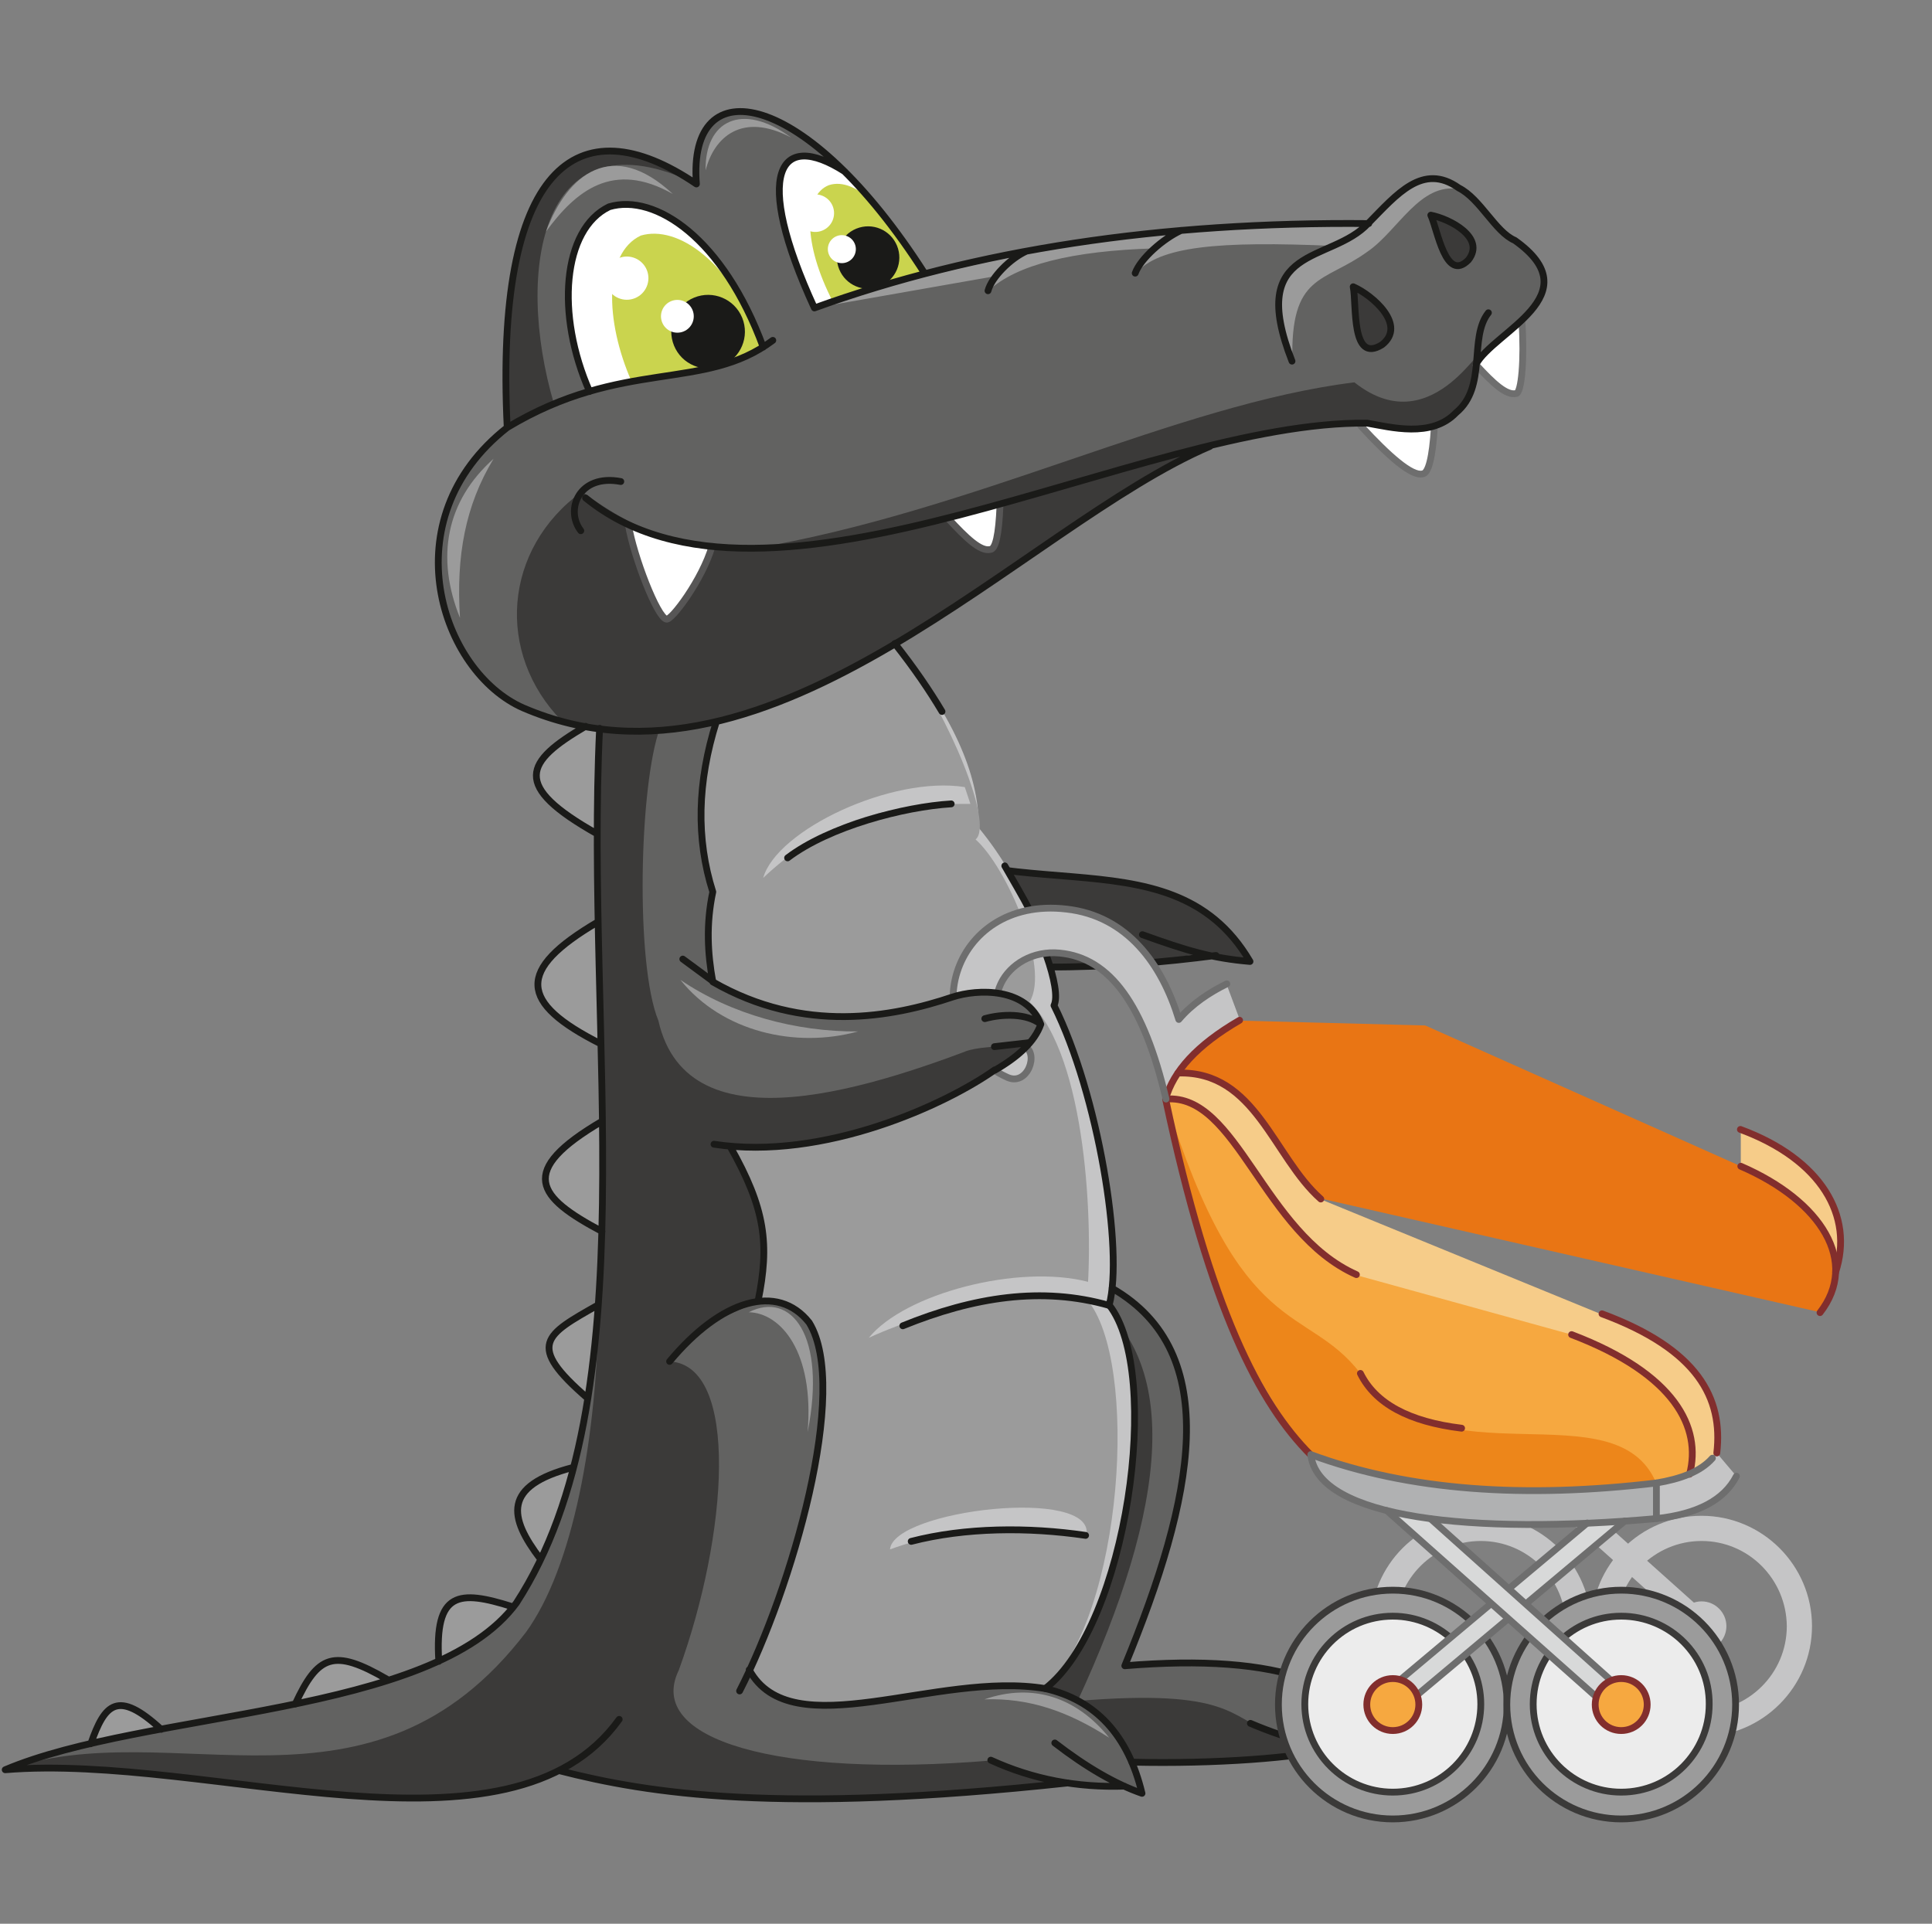 <?xml version="1.0" encoding="utf-8"?>
<!-- Generator: Adobe Illustrator 21.1.0, SVG Export Plug-In . SVG Version: 6.00 Build 0)  -->
<svg version="1.1" id="Layer_1" xmlns="http://www.w3.org/2000/svg" xmlns:xlink="http://www.w3.org/1999/xlink" x="0px" y="0px"
	 viewBox="0 0 483 481" style="enable-background:new 0 0 483 481;" xml:space="preserve">
<rect x="0" y="0" width="483" height="481" fill="#808080" stroke="none"/>
<style type="text/css">
	.st0{fill-rule:evenodd;clip-rule:evenodd;fill:#3B3A39;}
	.st1{fill:none;stroke:#1A1A18;stroke-width:1.7;stroke-linecap:round;stroke-linejoin:round;stroke-miterlimit:22.926;}
	.st2{fill-rule:evenodd;clip-rule:evenodd;fill:#C5C5C6;}
	.st3{fill-rule:evenodd;clip-rule:evenodd;fill:#B0B1B2;}
	.st4{fill-rule:evenodd;clip-rule:evenodd;fill:#F6CC89;}
	.st5{fill-rule:evenodd;clip-rule:evenodd;fill:#E97514;}
	.st6{fill-rule:evenodd;clip-rule:evenodd;fill:#F6A840;}
	.st7{fill-rule:evenodd;clip-rule:evenodd;fill:#ED861A;}
	.st8{fill-rule:evenodd;clip-rule:evenodd;fill:#9B9B9B;}
	.st9{fill-rule:evenodd;clip-rule:evenodd;fill:#626261;}
	.st10{fill-rule:evenodd;clip-rule:evenodd;fill:#FFFFFF;}
	.st11{fill:none;stroke:#6E6E6E;stroke-width:1.7;stroke-linecap:round;stroke-linejoin:round;stroke-miterlimit:22.926;}
	.st12{fill-rule:evenodd;clip-rule:evenodd;fill:#CAD44E;}
	.st13{fill:none;stroke:#575656;stroke-width:1.7;stroke-linecap:round;stroke-linejoin:round;stroke-miterlimit:22.926;}
	.st14{fill-rule:evenodd;clip-rule:evenodd;fill:#1A1A18;}
	.st15{fill-rule:evenodd;clip-rule:evenodd;fill:#ECECEC;}
	.st16{fill:none;stroke:#3B3A39;stroke-width:1.7;stroke-linecap:round;stroke-linejoin:round;stroke-miterlimit:22.926;}
	.st17{fill:none;stroke:#822E2D;stroke-width:1.7;stroke-linecap:round;stroke-linejoin:round;stroke-miterlimit:22.926;}
	.st18{fill-rule:evenodd;clip-rule:evenodd;fill:#D8D9D9;}
</style>
<path class="st0" d="M300.4,238.4c-28.9,4.9-53.9,4.2-75-2.2l-13-33.7c35.3,28.8,79.6,3.1,100,37.9L300.4,238.4z"/>
<path class="st1" d="M304,238.9c-25,3.3-60.7,5.3-78.6-2.7 M212.5,202.5c35.3,28.8,79.6,3.1,100,37.9c-9.5-0.8-15.8-2.7-26.9-6.7"/>
<path class="st2" d="M429.1,363.2l5,5.9c-4.3,6.7-11.2,9.9-20,10.5v-8.8C420.9,369.7,426.4,367.5,429.1,363.2z"/>
<path class="st2" d="M370.2,385.3c-11.7,0-21.3,9.5-21.3,21.3c0,11.7,9.5,21.3,21.3,21.3c11.7,0,21.3-9.5,21.3-21.3
	C391.4,394.8,381.9,385.3,370.2,385.3z M370.2,379c15.2,0,27.6,12.4,27.6,27.6c0,15.2-12.4,27.6-27.6,27.6
	c-15.2,0-27.6-12.4-27.6-27.6C342.6,391.3,354.9,379,370.2,379z"/>
<path class="st3" d="M414.1,370.8v8.9c-46,4.1-84.6,0-86.4-16C352.3,372.8,381.3,374.7,414.1,370.8z"/>
<path class="st4" d="M458.9,318.1l-23.7-26.5v-9.1C455.5,290,463.5,304.1,458.9,318.1z"/>
<path class="st5" d="M455,328.1l-124.7-28.4l-35.7-31.4c3.3-5.8,8.2-10.4,15.5-13.1l46.2,1.2l78.9,35.2
	C455.5,300.4,464.8,315.5,455,328.1z"/>
<path class="st4" d="M429.1,363.2l-6.7,5.3L313.9,315l-22.6-40.1l3.1-6.5c21.2,0.4,23.7,20.9,35.6,31.4l70.3,28.8
	C424.4,337.4,430.8,349.6,429.1,363.2z"/>
<path class="st6" d="M339,318.8l53.9,14.9c24.3,9.3,33.5,20.5,29.5,34.9c-28.7,6.7-68.5,5.1-94.8-4.8c-17.3-21.6-29.4-51.2-36.3-89
	C309.3,273.4,315.6,308.3,339,318.8z"/>
<path class="st7" d="M340.1,343.4c19.2,27.9,63.9,3.3,74,27.5c-28.3,3.3-60.1,2.8-86.4-7.1c-17.3-21.6-29.4-51.2-36.3-89
	C310.3,335.9,326.6,325.8,340.1,343.4z"/>
<polygon class="st2" points="424.9,409.4 393,380.9 400.9,380.5 428.6,405.3 "/>
<polygon class="st2" points="429.2,407.3 405.1,430.9 403.6,423.2 424.2,403.3 "/>
<path class="st2" d="M425.4,412.8c3.4,0,6.2-2.8,6.2-6.2c0-3.4-2.8-6.2-6.2-6.2s-6.2,2.8-6.2,6.2C419.2,410,421.9,412.8,425.4,412.8
	z"/>
<path class="st8" d="M22.7,436l17.6-3.6C28.8,422.7,25.7,426.2,22.7,436z M73.8,426.1l23-6.2C83.3,412.2,80.7,413.2,73.8,426.1z
	 M109.7,415.4c7.6-3.3,13.7-7.9,18.3-13.7C113.3,396.2,107.3,401.7,109.7,415.4z M135,389.8l8.4-22.9
	C131.7,370.1,124.5,376.2,135,389.8z M146.9,349.6l2.6-23.3C135.7,334.5,132.9,337.4,146.9,349.6z M150.4,307.9l-0.1-27.5
	C130.3,291.6,132.4,299.4,150.4,307.9z M150.2,261l-0.7-30.5C129,242.1,130.5,252.3,150.2,261z M149.3,208.5l0.6-26.3l-3.1-0.8
	C129.1,192.5,129.5,196.5,149.3,208.5z"/>
<path class="st2" d="M425.4,385.3c-11.7,0-21.3,9.5-21.3,21.3c0,11.7,9.5,21.3,21.3,21.3c11.7,0,21.3-9.5,21.3-21.3
	C446.6,394.8,437.1,385.3,425.4,385.3z M425.4,379c15.2,0,27.6,12.4,27.6,27.6c0,15.2-12.4,27.6-27.6,27.6
	c-15.2,0-27.6-12.4-27.6-27.6C397.8,391.3,410.1,379,425.4,379z"/>
<path class="st9" d="M340.2,437.8l-6.6-0.6c-15.4,4.1-32.7,4.3-50.5,3.5l-21.8-18.5l16.6-100.2c28,16.1,20.6,52.4,3.2,94.4
	c38.6-3.2,60.4,4.5,65.4,23.3L340.2,437.8z"/>
<path class="st0" d="M331.4,437.8l-7.8,1.4c-16.9,1.6-31.5,2.2-49.3,1.4l-21.8-18.5L269.1,322c28,16.1,22.4,55.6,0.3,103.3
	c38.6-3.2,38,4.3,48.4,7.8L331.4,437.8z"/>
<path class="st9" d="M203.6,319.2c17.4-5.1,11.3,33.7-16.3,98.4l74.3,4.4c13,3.8,21,12.6,24,26.4l-4.4-1.8l-14-0.8
	c-48,5.8-92.1,6.7-127.3-3.1C109.4,458,45.9,440,1.4,442.4c42-14.8,107.5-13.7,126.7-40.8c11.6-16,19.2-41.2,21.6-75.5
	c2.2-45.2-0.9-95.2,0.3-144.1l8.6,0.6l20.7-2.5c14,36.7,11.6,64.6,73.2,66.2l3.2,36.4C240.6,284.7,197.9,304.4,203.6,319.2z"/>
<path class="st0" d="M182.5,286.6l18.2,21.5l-11.2,17.3L177,331l-9.7,9.4c17.8,0.8,14.6,43.7,2.4,77.2c-8.5,17.4,24.8,27,78,22.6
	l19.3,5.7c-48,5.8-92.1,6.7-127.3-3.1c-30.4,15.4-93.9-2.6-138.4-0.2c42-14.8,91.3,16.4,130.2-34.5c11.6-16,17.9-48.1,18.2-83.3
	c1.9-51.1-1.4-94.4,0.2-142.6l15.1-0.2c-5.2,14.2-6.2,59.2-0.4,73.2c7.4,32.8,54.8,16.3,83.6,5.1l-1.9,29.3
	C226.2,292.1,213.7,290.4,182.5,286.6z"/>
<path class="st9" d="M302.5,111.5c14.9-4.5,28.1-6.4,39.4-5.6c17.4,4.5,26.5-0.4,27.2-14.7c3.2-10.3,30.1-14.7,9.7-31l-7-6.6
	c-7.7-10-16.9-12.4-29.6,2.2c-31.2-0.7-66.5,2-111,12.6c-29.6-46.3-59.4-51.7-57.1-22.4c-29.9-20.3-50.5-4.2-47.3,60.9
	c-28.8,26.4-16.6,61.1,3.9,70.1C192.8,203.6,256.1,131.2,302.5,111.5z"/>
<path class="st0" d="M138.5,101l-11.7,5.9c-3.2-65.1,17.4-81.1,47.3-60.9C135.1,27.2,128.6,67.5,138.5,101z M302.5,111.5
	c14.9-4.5,28.1-6.4,39.4-5.6c17.4,4.5,26.5-0.4,27.2-14.7c3.2-10.3-10,20.7-30.5,4.4c-44.5,5.5-95,32.3-150.5,41.6
	c-13.9,1.2-28.1-3.5-42.6-14.3c-19.8,14.4-21.6,40.5-5,57.4C201,193,239.1,143,302.5,111.5z"/>
<path class="st8" d="M342.2,55.9c-42.5-1.4-88.7,5.6-138.6,21.1l45.5-8l-2,3.7c7-6.5,20.9-10,41.7-10.6l-4.9,6.3
	c5.8-6.8,20.4-8.2,49.8-6.9l-9,4.6c-6.7,6.1-5.9,14.7-1.6,24.4c-0.6-22.3,7.8-19.6,18.8-27.6c7.6-5.2,13.1-17.4,22.9-15.6
	C357,40.9,349.6,46.7,342.2,55.9z"/>
<path class="st2" d="M223.7,160.9c-12.9,7.8-32.3,16.7-44.6,19.4c-3.9,13.7,5.1,31.3,12,63c19.9,0,47.4-2.3,61.2,3.1l3.2,36.4
	c-21.8,2.8-27.9,14.7-57.6,10.7c3.8,17.9,2.3,16.7,6.8,29c12.8,3.5,9.3,53.5-17.4,95.2c12.8,20.8,46-0.2,74,4.7
	c20.9-19.6,29.5-71.4,16-95.9c1.7-18.1-0.1-44.6-13.8-74.9c1.4-8.6-6.8-30.1-18.8-44.6C244.8,193.4,238,178.6,223.7,160.9z"/>
<path class="st8" d="M226,163.8l-2.2-2.9c-16.4,9.8-31.3,16.3-44.6,19.4c-5.4,18.1-4.5,31.4-0.9,42.6c-2.1,8.6-2.1,16.1,0,22.5
	c26,15.2,51.5,6,70.2,1.9l0.3,20.2c-22.8,13.7-44.9,20-66.3,19.1c11.5,19.1,9.2,27.5,7,38.8c24.8-2,19.9,38.2-2.2,92.2
	c12.8,20.8,46-0.2,74,4.7c19.6-18.3,23.6-82.2,10.4-97.4c1.7-18.1,0-60.5-14.3-74.4c5.2-8.5-5.7-33.7-13.5-40.6
	C248.5,206,237.2,179,226,163.8z"/>
<path class="st10" d="M340.2,106.4c6.1,0.1,13.3,1,18.4,0.3c-0.5,7.9-1.5,11.7-3,11.8C352.8,118.9,347.1,114,340.2,106.4z"/>
<path class="st11" d="M358.6,106.7c-0.5,7.9-1.5,11.7-3,11.8c-2.7,0.6-8.4-4.4-15.4-12"/>
<path class="st10" d="M369.1,91.2l11.4-10.6c0.6,9.1-0.1,17.8-1.5,17.8C376.6,98.9,373.5,95.9,369.1,91.2z"/>
<path class="st11" d="M380.5,80.6c0.6,9.1-0.1,17.8-1.5,17.8c-2.4,0.5-5.6-2.4-10-7.2"/>
<path class="st2" d="M222.5,387.4c18.6-6.8,38.3-5.8,49.1-3.5C274,371.6,223.3,377.5,222.5,387.4z M272,320.5
	c-17.4-4.5-45.8,2.9-54.8,14c17.1-7.9,42.9-13.3,57.1-8.9L272,320.5z M241.2,196.8c-18.2-2.9-47,10.7-50.4,22.7
	c13.3-12.5,27.9-18.7,51.8-18.5L241.2,196.8z"/>
<path class="st1" d="M278,322.1c28,16.1,20.5,52.4,3.2,94.4c38.6-3.2,60.4,4.5,65.4,23.3c-6.3-1-14.5-5.2-24.7-12.6 M261.6,238.9
	c2,5.7,2.9,10.5,1.9,12.5c11.1,22.3,17.4,61.4,13.8,74.9c13.4,17,4.4,80.2-16,95.9 M251.2,216.5c1.4,2.5,4.8,8.2,6.2,11.1
	 M223.7,160.9c4.9,6.2,8.7,11.8,11.8,17 M283,440.6c20.7,0.5,41.8-1.1,50.7-3.5 M340.2,437.8c-8.5-0.4-17.7-2.7-27.6-6.9"/>
<path class="st1" d="M277.3,326.4c-16.8-4.8-33.9-2.1-51.6,5.1 M237.8,201c-11.7,0.7-30.5,5.6-40.9,13.5 M271.4,383.9
	c-14.3-2.1-30.1-2-43.6,1.5"/>
<path class="st10" d="M147.4,97.8c14.5-3.7,32.3-3.6,43.4-11c-10-27.2-27-38.5-38.5-35.1C140.6,57.3,139,78.7,147.4,97.8z"/>
<path class="st10" d="M211.1,42.9l9.8,11l10.3,14.5L203.6,77C188.1,43.3,194.7,32.3,211.1,42.9z"/>
<path class="st12" d="M208.2,75.4l22.3-6.6c-7.1-15.1-16.3-24.8-23.3-22.5C200.9,48.8,200.7,60.9,208.2,75.4z"/>
<path class="st12" d="M157.9,95.4c11-2.9,22.2-1.9,32.9-8.6c-7.9-21.6-21.5-30.6-30.6-27.9C150.9,63.3,151.2,80.2,157.9,95.4z"/>
<path class="st10" d="M157.2,131.2c7.2,2.3,14.2,4.1,20.9,5.4c-2.4,8.3-10.2,18.7-11.4,18.2C164.3,154.4,158.4,139.1,157.2,131.2z"
	/>
<path class="st13" d="M178,136.6c-2.4,8.3-10.2,18.7-11.4,18.2c-2.3-0.4-8.2-15.7-9.5-23.6"/>
<path class="st10" d="M237.1,129.6l13-3.2c-0.3,7.3-1.1,11-2.5,11C245.1,137.9,241.8,134.6,237.1,129.6z"/>
<path class="st13" d="M250,126.4c-0.3,7.3-1.1,11-2.5,11c-2.4,0.5-5.9-2.8-10.5-7.8"/>
<ellipse transform="matrix(0.926 -0.379 0.379 0.926 -18.242 73.118)" class="st14" cx="176.9" cy="83" rx="9.2" ry="9.2"/>
<ellipse transform="matrix(0.925 -0.379 0.379 0.925 -17.368 70.028)" class="st10" cx="169.4" cy="79.2" rx="4.1" ry="4.1"/>
<ellipse transform="matrix(0.926 -0.379 0.379 0.926 -14.688 64.45)" class="st10" cx="156.6" cy="69.6" rx="5.4" ry="5.4"/>
<ellipse transform="matrix(0.926 -0.379 0.379 0.926 -8.264 86.874)" class="st14" cx="216.9" cy="64.5" rx="7.8" ry="7.8"/>
<ellipse transform="matrix(0.926 -0.378 0.378 0.926 -7.881 84.228)" class="st10" cx="210.4" cy="62.2" rx="3.5" ry="3.5"/>
<path class="st15" d="M348.5,452.3c13.6,0,24.7-11.3,24.7-25.2c0-13.9-11.1-25.2-24.7-25.2c-13.6,0-24.7,11.3-24.7,25.2
	C323.9,441,334.9,452.3,348.5,452.3z"/>
<path class="st15" d="M405.3,451.3c13.6,0,24.7-11.3,24.7-25.2c0-13.9-11.1-25.2-24.7-25.2c-13.6,0-24.7,11.3-24.7,25.2
	C380.7,440,391.7,451.3,405.3,451.3z"/>
<path class="st8" d="M348.2,404.1c-12.2,0-22,9.9-22,22c0,12.2,9.9,22,22,22c12.2,0,22-9.9,22-22C370.2,414,360.3,404.1,348.2,404.1
	z M348.2,397.6c15.8,0,28.6,12.8,28.6,28.6s-12.8,28.6-28.6,28.6s-28.6-12.8-28.6-28.6S332.4,397.6,348.2,397.6z"/>
<path class="st16" d="M348.2,404.1c-12.2,0-22,9.9-22,22c0,12.2,9.9,22,22,22c12.2,0,22-9.9,22-22
	C370.2,414,360.3,404.1,348.2,404.1z M348.2,397.6c15.8,0,28.6,12.8,28.6,28.6s-12.8,28.6-28.6,28.6s-28.6-12.8-28.6-28.6
	S332.4,397.6,348.2,397.6z"/>
<path class="st8" d="M405.3,404.1c-12.2,0-22,9.9-22,22c0,12.2,9.9,22,22,22c12.2,0,22-9.9,22-22C427.4,414,417.5,404.1,405.3,404.1
	z M405.3,397.6c15.8,0,28.6,12.8,28.6,28.6s-12.8,28.6-28.6,28.6s-28.6-12.8-28.6-28.6S389.6,397.6,405.3,397.6z"/>
<path class="st16" d="M405.3,404.1c-12.2,0-22,9.9-22,22c0,12.2,9.9,22,22,22c12.2,0,22-9.9,22-22
	C427.4,414,417.5,404.1,405.3,404.1z M405.3,397.6c15.8,0,28.6,12.8,28.6,28.6s-12.8,28.6-28.6,28.6s-28.6-12.8-28.6-28.6
	S389.6,397.6,405.3,397.6z"/>
<path class="st11" d="M414.1,379.7c10.3-1.1,17-4.7,20-10.6"/>
<path class="st2" d="M306.6,246l3.4,9.1c-9.7,5.2-15.7,11.8-18.5,19.7c-5.5-23.4-13.9-35.3-26.6-36.5c-13.3-1.3-22.9,13.9-8.8,23.3
	c3.7,1.7,0.8,10-4.2,7.8c-24.1-10.9-14.4-45.5,14.7-42.1c15.2,1.7,23.9,13.8,28.1,27.6C297.9,251.1,302.3,248.1,306.6,246z"/>
<path class="st17" d="M327.7,363.8c-12.8-12.8-25.1-36.2-36.3-89c1.9-6.9,7.8-13.5,18.5-19.7"/>
<path class="st17" d="M291.5,274.8c17.8-1.4,24.2,33.5,47.6,43.9"/>
<path class="st17" d="M294.5,268.3c19.4-0.6,23.8,21,35.7,31.5"/>
<path class="st17" d="M392.9,333.7c26,9.9,32.5,23.3,29.5,34.9"/>
<path class="st17" d="M400.5,328.5c24,8.9,30.3,21.1,28.7,34.8"/>
<path class="st17" d="M435.2,291.6c20.3,8.8,29.6,24,19.8,36.6"/>
<path class="st17" d="M435.1,282.4c20.3,7.5,28.4,21.7,23.8,35.7"/>
<path class="st11" d="M291.5,274.8c-5.5-23.4-13.9-35.3-26.6-36.5c-13.3-1.3-22.9,13.9-8.8,23.3c3.7,1.7,0.8,10-4.2,7.8
	c-24.1-10.9-14.4-45.5,14.7-42.1c15.2,1.7,23.9,13.8,28.1,27.6c3.3-3.9,7.7-6.8,12-8.9"/>
<path class="st17" d="M340.1,343.4c3.7,7.5,12.1,12.1,25.3,13.7"/>
<polygon class="st18" points="354.3,423.8 406.2,380.3 396.9,380.8 350.2,419.9 "/>
<line class="st11" x1="396.8" y1="380.8" x2="350.2" y2="419.9"/>
<line class="st11" x1="406.2" y1="380.3" x2="354.3" y2="423.8"/>
<polygon class="st18" points="399.1,424.3 346.7,377.7 357.2,379.3 402.8,420.2 "/>
<line class="st11" x1="346.7" y1="377.7" x2="399.1" y2="424.3"/>
<path class="st6" d="M348.2,432.7c3.6,0,6.5-2.9,6.5-6.5c0-3.6-2.9-6.5-6.5-6.5c-3.6,0-6.5,2.9-6.5,6.5
	C341.7,429.8,344.6,432.7,348.2,432.7z"/>
<path class="st17" d="M348.2,432.7c3.6,0,6.5-2.9,6.5-6.5c0-3.6-2.9-6.5-6.5-6.5c-3.6,0-6.5,2.9-6.5,6.5
	C341.7,429.8,344.6,432.7,348.2,432.7z"/>
<line class="st11" x1="357.6" y1="379.7" x2="402.8" y2="420.2"/>
<path class="st11" d="M414.1,370.8v8.9c-46,4.1-84.6,0-86.4-16C352.3,372.8,381.3,374.7,414.1,370.8z"/>
<path class="st6" d="M405.3,432.7c3.6,0,6.5-2.9,6.5-6.5c0-3.6-2.9-6.5-6.5-6.5c-3.6,0-6.5,2.9-6.5,6.5
	C398.8,429.8,401.7,432.7,405.3,432.7z"/>
<path class="st17" d="M405.3,432.7c3.6,0,6.5-2.9,6.5-6.5c0-3.6-2.9-6.5-6.5-6.5c-3.6,0-6.5,2.9-6.5,6.5
	C398.8,429.8,401.7,432.7,405.3,432.7z"/>
<path class="st0" d="M235.8,250c13-4.2,20.6-1.5,24.5,6c-2.7,7.3-9.6,12.1-16,14.4l-3-7.5L235.8,250z"/>
<path class="st9" d="M235.8,250c13-4.2,20.6-1.5,24.5,6c-2.7,7.3-12.6,4.6-19,6.9l-6.8-2.3L235.8,250z"/>
<ellipse transform="matrix(0.925 -0.379 0.379 0.925 -5.027 81.18)" class="st10" cx="203.9" cy="53.4" rx="4.7" ry="4.7"/>
<path class="st11" d="M414.1,370.8c6-1,11-2.8,14-6.2"/>
<path class="st1" d="M149.9,182.1c-3.7,77,12.5,167.4-20.8,218.7c-20.8,28.4-92.6,26.8-127.8,41.7c51.2-4.2,126.1,25.5,153.5-12.6
	 M40.3,432.4c-10.9-10-14.1-6.4-17.6,3.6 M96.8,419.9c-13.4-7.8-17.3-6.1-23,6.2 M128,401.7c-13.3-4.2-19.4-3.8-18.3,13.7
	 M143.3,366.9c-17.8,4.6-16.1,12.5-8.2,22.9 M149.5,326.3c-13.2,7.5-18.1,9.9-2.6,23.3 M150.6,280.3c-21.5,12.6-16.3,19-0.1,27.6
	 M149.5,230.5c-20.6,12.1-19.7,20.2,0.7,30.5 M146.4,181.6c-15.2,8.9-18.6,14.8,2.9,26.9 M155.2,120.4c-10.5-2-14,7.1-10,12.3
	 M146.4,124.5c45.3,37,138.8-19.4,195.4-18.7c5.8,1,16.1,3.8,22.2-2.6c7.9-6.5,3.1-18.7,8.1-25 M323,90.3
	c-11.5-29.4,9.7-24.3,19.1-34.5c7.1-7.2,13.6-15.2,22.6-8.8c5.4,2.7,9.1,11,14,13.1c19.3,13.7-5.3,22.8-9.7,31 M295.3,57.6
	c-4.6,2.1-10.2,7.1-11.5,10.7 M256.6,62.8c-4,1.8-8.7,6.5-9.6,9.9 M342.2,55.9c-52-0.5-98.2,6.5-138.6,21.1 M203.6,77
	c-15.5-33.7-8.9-44.7,7.6-34.1 M190.8,86.8c-10-27.2-27-38.5-38.5-35.1c-11.7,5.6-13.4,27-4.9,46.2 M126.8,106.9
	c28.9-17.4,49.3-8.9,66.4-21.8 M246.2,254.7c4.3-1.2,10.5-1.4,14,1.4c-3.5-9.2-15.7-8.9-22.1-6.8c-14.9,5-37.1,9.3-59.9-3.8
	c-1.3-7.1-1.7-14.5,0-22.5c-4.2-13.2-3.9-27.4,0.9-42.6 M248.7,267.5c-12.1,8.6-42.7,22.8-70.2,18.6 M182.5,286.6
	c8.9,15.7,9.9,24.5,7,38.8 M167.4,340.4c12.9-15.5,27-19.7,34.9-9.7c10.2,16.6-4.4,66.7-17.4,92.1 M187.3,417.5
	c10.6,19.5,46.9,0.2,74,4.7c12.6,2.9,20.7,11.6,24.2,26.2c-6.6-2.3-13.9-6.5-21.8-12.6 M281.1,446.6c-11.8,0.4-22.9-1.7-33.4-6.5
	 M139.7,442.7c22.6,5.8,54.9,10.9,127.3,3.1 M260.2,256.1c-1.5,4.3-5.6,8.1-11.5,11.5 M257.4,260.7l-8.8,1 M178.3,245.4l-7.6-5.6
	 M231.2,68.4c-29.6-46.3-59.4-51.7-57.1-22.4c-29.9-20.3-50.5-4.2-47.3,60.9c-29.4,23.1-16.5,61.1,4,70.1
	c62,26.7,125.3-45.6,171.7-65.4"/>
<path class="st0" d="M338.3,71.7c0.9,4.4-0.6,19.4,7.2,14.5C351.8,81.3,343.1,73.8,338.3,71.7z M357.7,53.8c1.7,3.6,3.7,17,9.4,11.2
	C371.5,59.4,362.4,54.7,357.7,53.8z"/>
<path class="st1" d="M338.3,71.7c0.9,4.4-0.6,19.4,7.2,14.5C351.8,81.3,343.1,73.8,338.3,71.7z M357.7,53.8c1.7,3.6,3.7,17,9.4,11.2
	C371.5,59.4,362.4,54.7,357.7,53.8z"/>
<path class="st8" d="M201.9,358.1c1.7-20.1-6.7-29.8-14.7-30C197.8,322.7,206.7,334,201.9,358.1z M170.1,245
	c12.8,8.7,29,13,44.4,12.9C198.9,262.2,180.5,258,170.1,245z M123.4,114.7c-7.1,11.7-9.4,24.4-8.4,39.8
	C108.9,139.4,111.5,125.3,123.4,114.7z M176.4,42.6c2.1-8.3,9.1-14.7,21.4-8.2C185.4,25.3,176.2,30.3,176.4,42.6z M136.5,57.9
	c7.4-10.1,16.7-17.9,31.7-9.4C153.2,34.5,141.9,43.4,136.5,57.9z M246.1,424.9c11-0.4,20.8,2.9,31.2,9.6
	C269.2,424.4,258.2,420.7,246.1,424.9z"/>
</svg>
